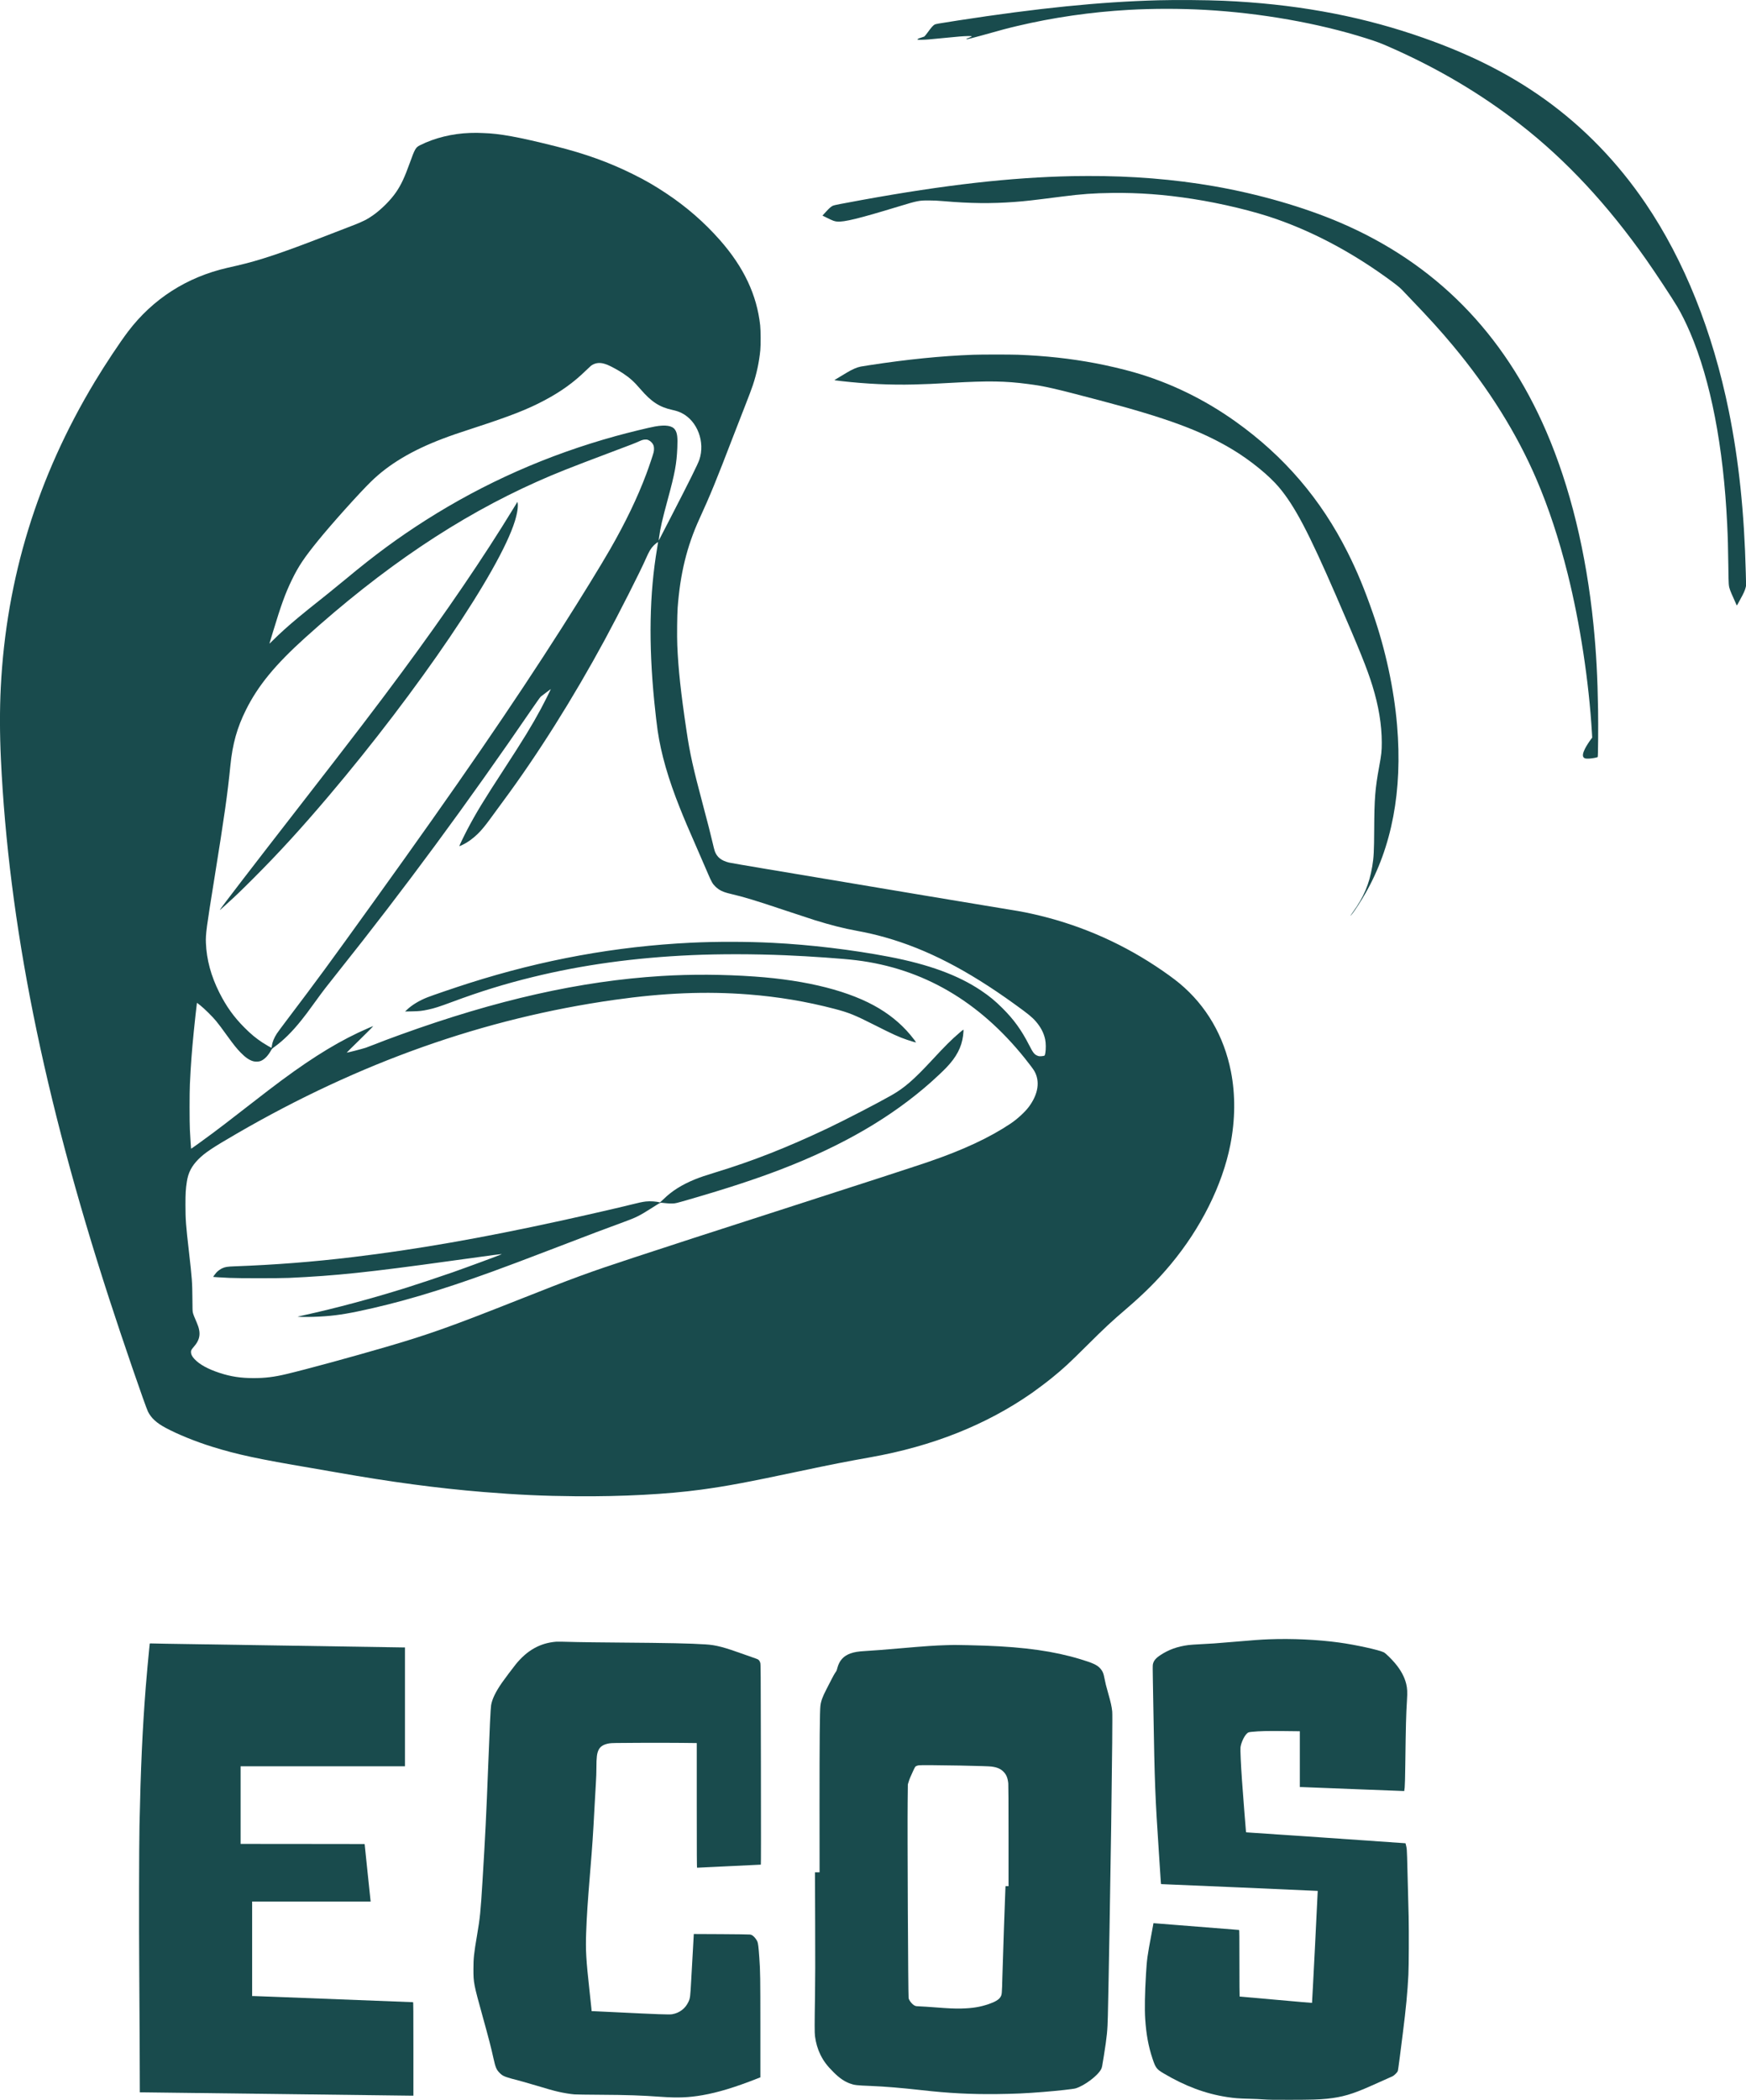 <?xml version="1.0" standalone="no"?>
<!DOCTYPE svg PUBLIC "-//W3C//DTD SVG 20010904//EN"
 "http://www.w3.org/TR/2001/REC-SVG-20010904/DTD/svg10.dtd">
<svg version="1.0" xmlns="http://www.w3.org/2000/svg"
 width="6821pt" height="8199pt" viewBox="0 0 6821 8199"
 preserveAspectRatio="xMidYMid meet">

<g transform="translate(0,8199) scale(0.1,-0.1)"
fill="#194b4d" stroke="none">
<path d="M45245 81979 c-2270 -61 -4697 -306 -7830 -790 -825 -128 -859 -134
-910 -163 -57 -34 -130 -116 -263 -301 -60 -82 -120 -155 -133 -162 -13 -7
-70 -26 -125 -43 -100 -30 -157 -60 -141 -77 12 -12 257 -8 422 6 77 7 345 32
595 56 250 25 536 52 634 60 199 17 451 23 463 11 13 -12 -21 -32 -117 -66
-89 -32 -113 -50 -67 -50 33 0 299 67 577 145 791 222 997 277 1386 369 1403
333 2886 547 4364 631 949 53 2010 53 2970 0 2181 -122 4429 -518 6302 -1111
404 -128 550 -182 908 -339 1888 -828 3578 -1828 5125 -3034 1776 -1383 3398
-3124 4902 -5261 372 -529 1022 -1514 1227 -1860 158 -266 328 -609 496 -1000
802 -1876 1300 -4450 1445 -7480 26 -543 35 -893 45 -1625 10 -775 10 -778 72
-953 16 -48 79 -194 139 -325 60 -130 109 -241 109 -247 0 -5 4 -12 10 -15 5
-3 26 27 46 67 20 40 68 128 106 196 103 183 164 316 189 416 l23 89 -12 499
c-59 2358 -272 4388 -663 6318 -632 3111 -1741 5880 -3247 8100 -1091 1610
-2418 2979 -3942 4072 -1458 1044 -3102 1855 -5135 2534 -2299 767 -4716 1195
-7415 1314 -672 29 -1849 38 -2555 19z"/>
<path d="M18360 76799 c-693 -24 -1378 -192 -1951 -479 -170 -86 -201 -139
-401 -695 -201 -558 -338 -851 -529 -1130 -210 -309 -562 -664 -894 -901 -237
-169 -420 -261 -845 -423 -173 -65 -612 -235 -975 -376 -1744 -679 -2616 -970
-3510 -1176 -121 -27 -290 -66 -375 -86 -1583 -363 -2909 -1213 -3874 -2483
-322 -424 -891 -1280 -1299 -1957 -2244 -3721 -3463 -7680 -3677 -11943 -43
-855 -41 -1821 5 -2795 304 -6400 1660 -13153 4227 -21060 518 -1598 1421
-4222 1520 -4420 126 -250 331 -439 687 -630 470 -253 1178 -540 1826 -741
972 -302 1790 -477 3840 -824 231 -39 688 -118 1015 -176 2132 -376 3933 -617
5720 -764 1342 -110 2338 -156 3640 -167 1805 -15 3556 78 4880 258 1000 136
1798 285 3870 724 1220 258 1800 372 2745 540 2426 431 4521 1265 6305 2508
192 134 605 445 785 592 451 367 660 559 1355 1250 734 729 958 937 1541 1437
711 609 1240 1138 1748 1748 1177 1413 2014 3091 2325 4660 193 978 202 1955
25 2860 -272 1388 -963 2575 -2003 3442 -221 184 -566 433 -945 683 -1483 976
-3100 1658 -4831 2039 -387 85 -443 95 -1860 326 -754 123 -3528 586 -5390
900 -916 154 -2300 386 -3077 515 -777 130 -1455 246 -1506 259 -301 77 -464
207 -552 440 -14 37 -52 185 -85 329 -77 333 -189 773 -380 1487 -385 1444
-508 2000 -639 2880 -226 1516 -322 2405 -362 3345 -15 350 -6 1184 15 1475
98 1318 360 2390 846 3455 442 967 646 1466 1332 3250 165 429 385 995 490
1259 104 263 225 585 268 715 151 456 246 901 292 1366 20 202 17 771 -5 975
-130 1185 -639 2265 -1566 3319 -621 705 -1309 1303 -2111 1836 -456 302 -779
489 -1280 739 -934 465 -1881 807 -3040 1096 -1463 366 -2183 497 -2830 515
-96 3 -204 7 -240 8 -36 2 -157 0 -270 -4z m5188 -8995 c42 -8 123 -34 179
-56 136 -54 436 -218 608 -332 276 -184 431 -324 687 -621 425 -494 741 -699
1243 -809 165 -37 264 -70 375 -127 607 -311 912 -1127 681 -1817 -58 -172
-394 -850 -1121 -2257 -213 -412 -406 -786 -429 -830 -34 -66 -40 -74 -36 -45
2 19 9 71 15 115 48 357 121 673 340 1480 277 1019 343 1375 370 2000 19 414
-3 584 -91 711 -107 156 -369 197 -782 123 -246 -44 -1047 -240 -1532 -374
-2672 -738 -5132 -1827 -7430 -3288 -1075 -684 -1999 -1364 -3100 -2281 -198
-165 -515 -423 -705 -575 -804 -641 -947 -756 -1170 -942 -405 -338 -708 -610
-997 -898 -73 -72 -130 -125 -128 -118 2 6 66 215 140 462 319 1052 479 1494
735 2022 259 535 477 861 1032 1544 530 653 1617 1863 2065 2299 695 678 1596
1216 2798 1672 314 120 618 224 1245 428 1405 458 2069 718 2735 1072 646 343
1146 704 1620 1168 83 81 168 160 190 177 132 100 288 133 463 97z m1800
-3005 c78 -38 153 -120 181 -194 26 -68 28 -180 6 -274 -24 -100 -184 -574
-289 -854 -346 -921 -809 -1884 -1411 -2932 -370 -644 -1145 -1904 -1892
-3075 -1913 -2999 -4018 -6062 -7334 -10670 -1859 -2583 -2157 -2988 -3430
-4671 -170 -224 -333 -445 -362 -490 -109 -168 -175 -329 -196 -478 -5 -40
-12 -75 -14 -77 -7 -7 -231 121 -352 201 -261 173 -449 328 -700 580 -416 415
-710 825 -985 1370 -326 648 -500 1289 -526 1944 -13 336 17 568 337 2550 386
2399 511 3280 619 4371 84 845 261 1479 611 2180 471 943 1140 1757 2309 2811
3050 2749 5981 4721 9062 6095 708 316 1252 532 2878 1144 862 324 944 356
1110 431 119 54 169 67 251 68 54 1 76 -4 127 -30z m323 -4215 c-301 -1784
-336 -3714 -110 -5989 43 -437 96 -890 130 -1125 135 -918 414 -1888 877
-3045 174 -435 307 -749 702 -1650 147 -335 322 -740 390 -899 136 -318 181
-396 286 -497 161 -153 294 -216 609 -290 523 -123 927 -245 2105 -639 525
-175 1051 -348 1167 -384 635 -196 1125 -321 1643 -416 408 -75 744 -153 1106
-255 1630 -460 3217 -1278 5054 -2604 538 -388 686 -508 831 -674 197 -226
316 -454 370 -709 30 -139 32 -388 6 -530 -18 -93 -20 -97 -50 -108 -18 -6
-68 -14 -112 -17 -66 -4 -90 -1 -135 16 -130 49 -176 107 -338 423 -300 586
-595 994 -1041 1438 -285 284 -511 470 -833 686 -895 601 -2040 1021 -3593
1319 -1431 274 -3075 471 -4550 545 -1018 51 -2201 52 -3185 5 -2935 -142
-5796 -663 -8680 -1581 -501 -159 -1407 -467 -1620 -551 -323 -127 -609 -301
-805 -488 l-70 -66 265 5 c280 4 400 17 642 70 248 54 426 111 938 301 1095
407 2048 701 3125 965 1951 479 3988 760 6235 860 1081 48 2426 46 3650 -5
990 -42 2267 -132 2780 -196 2596 -322 4784 -1595 6573 -3823 194 -243 324
-416 370 -493 236 -404 160 -909 -210 -1406 -152 -204 -453 -480 -713 -654
-820 -549 -1862 -1034 -3200 -1491 -627 -214 -2511 -826 -5945 -1932 -2830
-911 -3980 -1284 -5611 -1820 -1759 -579 -2263 -764 -4539 -1665 -2552 -1011
-3438 -1326 -5075 -1804 -1407 -410 -3146 -884 -3932 -1070 -470 -112 -834
-156 -1283 -155 -490 1 -879 60 -1308 200 -464 152 -788 329 -988 542 -91 97
-132 173 -137 257 -5 77 12 113 98 210 268 302 301 559 125 961 -91 207 -133
315 -150 383 -14 53 -17 140 -19 560 -4 622 -16 783 -136 1831 -118 1025 -135
1249 -135 1815 0 460 10 620 55 915 53 347 189 609 455 875 249 249 544 446
1495 997 4797 2780 9667 4503 14755 5222 1929 273 3589 339 5235 211 1154 -90
2271 -277 3355 -561 568 -149 787 -237 1580 -638 710 -359 938 -463 1260 -572
172 -59 344 -108 351 -101 2 2 -34 55 -82 118 -368 484 -813 879 -1364 1210
-1113 668 -2794 1098 -4860 1243 -1214 86 -2474 93 -3645 21 -3160 -195 -6430
-930 -10188 -2289 -420 -152 -769 -283 -1029 -387 -109 -44 -257 -100 -330
-125 -124 -42 -736 -200 -744 -191 -2 2 233 235 522 517 289 283 521 516 516
518 -5 1 -92 -33 -193 -77 -1050 -453 -2074 -1069 -3374 -2029 -291 -214 -677
-510 -1375 -1052 -816 -633 -924 -716 -1305 -1001 -356 -266 -865 -633 -870
-627 -4 4 -32 448 -47 733 -16 313 -16 1441 0 1785 35 740 76 1295 153 2065
31 315 105 987 117 1067 l7 46 125 -96 c152 -118 489 -451 620 -612 127 -156
204 -259 440 -586 256 -353 364 -487 520 -648 191 -196 344 -300 501 -341 79
-21 213 -16 279 11 151 60 291 203 412 422 28 50 50 73 114 118 362 260 702
595 1069 1054 166 208 225 286 525 700 348 479 406 554 885 1155 2609 3269
5062 6595 7619 10330 158 231 303 433 322 448 19 16 115 89 213 162 l179 133
-23 -52 c-44 -99 -257 -520 -368 -726 -341 -634 -683 -1193 -1450 -2370 -786
-1206 -1077 -1684 -1418 -2331 -130 -247 -323 -648 -315 -656 7 -7 186 80 281
137 191 116 393 285 554 464 138 154 248 295 492 631 115 159 287 394 381 520
1346 1815 2738 4025 3976 6310 550 1017 1391 2675 1604 3165 122 279 197 405
306 513 61 61 162 139 170 132 2 -2 -15 -110 -37 -241z"/>
<path d="M20198 62370 c-9 -14 -78 -126 -153 -250 -1158 -1896 -2616 -4036
-4330 -6355 -1009 -1365 -1888 -2515 -4010 -5245 -1812 -2331 -3095 -4000
-3112 -4048 -8 -21 -19 -31 252 214 359 324 554 511 1071 1028 980 980 1849
1930 2919 3191 3508 4134 6687 8822 7278 10735 97 312 138 589 108 725 l-7 30
-16 -25z"/>
<path d="M37490 41674 c-324 -277 -556 -508 -1095 -1089 -692 -746 -1067
-1071 -1560 -1352 -528 -302 -1846 -983 -2500 -1293 -1609 -761 -2912 -1273
-4405 -1729 -368 -112 -578 -184 -772 -262 -522 -212 -914 -459 -1246 -786
-89 -88 -130 -122 -142 -118 -121 39 -371 55 -540 36 -135 -16 -286 -48 -595
-126 -414 -105 -1766 -415 -2750 -630 -3079 -673 -5625 -1118 -8095 -1414
-1567 -188 -3039 -303 -4625 -361 -279 -10 -364 -23 -480 -75 -77 -34 -171
-102 -231 -167 -53 -58 -130 -166 -123 -172 4 -4 245 -18 639 -38 333 -17
1949 -17 2320 0 1837 84 3111 218 6344 667 1728 240 2003 276 1961 256 -107
-49 -1331 -501 -1915 -706 -391 -138 -1405 -475 -1800 -599 -1376 -430 -2751
-799 -3994 -1072 -138 -30 -252 -57 -254 -58 -13 -13 345 -17 628 -8 624 22
1065 76 1715 211 1576 327 3185 802 5240 1548 574 208 1304 483 2295 863 1642
630 2175 832 2860 1081 482 176 602 236 1065 529 348 221 354 224 405 222 25
-1 106 -9 180 -18 88 -11 177 -14 255 -11 119 5 124 6 640 155 1503 435 2602
795 3617 1186 2399 924 4299 2030 5846 3404 203 180 474 436 589 557 398 415
598 795 658 1253 16 121 20 232 8 232 -5 0 -69 -52 -143 -116z"/>
<path d="M41890 75113 c-2422 -51 -4970 -340 -8231 -933 -809 -147 -1073 -199
-1119 -221 -75 -35 -142 -94 -278 -243 l-131 -143 177 -88 c229 -113 288 -135
392 -145 274 -26 856 117 2400 587 747 227 803 238 1185 237 195 0 337 -7 570
-27 1040 -90 1870 -100 2785 -31 419 31 679 60 1840 209 789 101 1241 133
1975 142 1046 12 2023 -60 3140 -233 1132 -175 2408 -483 3286 -793 1445 -510
2853 -1255 4224 -2234 383 -274 574 -424 670 -526 49 -53 196 -206 325 -341
742 -773 1184 -1260 1671 -1845 1398 -1679 2488 -3424 3254 -5210 476 -1109
879 -2331 1219 -3690 482 -1930 830 -4210 947 -6207 l11 -188 -45 -57 c-77
-100 -187 -274 -237 -373 -85 -170 -103 -281 -55 -339 39 -45 80 -54 219 -48
110 5 314 42 332 60 16 16 25 1191 15 1842 -21 1307 -73 2256 -181 3335 -283
2807 -911 5375 -1843 7535 -1663 3852 -4343 6565 -8053 8154 -1423 609 -3186
1117 -4924 1420 -1563 272 -3217 406 -4930 399 -272 -1 -547 -3 -610 -5z"/>
<path d="M38015 68139 c-1229 -45 -2576 -180 -4040 -405 -159 -24 -315 -49
-345 -55 -156 -30 -346 -113 -570 -250 -265 -162 -442 -268 -453 -272 -29 -10
15 -18 263 -46 977 -111 1918 -155 2830 -132 480 12 743 23 1495 66 1417 80
2072 70 2955 -46 671 -87 983 -158 2795 -635 2637 -695 3964 -1184 5185 -1912
703 -420 1447 -1023 1840 -1492 616 -736 1148 -1747 2220 -4215 920 -2119
1215 -2847 1424 -3524 244 -787 366 -1526 367 -2221 0 -340 -14 -464 -106
-965 -153 -833 -184 -1229 -190 -2425 -5 -861 -17 -1094 -76 -1445 -117 -698
-334 -1207 -770 -1806 -43 -61 -79 -112 -79 -115 0 -14 27 16 94 104 120 160
320 471 481 752 1043 1816 1461 4021 1244 6570 -120 1421 -454 2967 -945 4377
-328 943 -619 1646 -985 2373 -1042 2076 -2475 3750 -4363 5099 -1233 881
-2571 1531 -3986 1936 -419 121 -1041 266 -1510 354 -977 184 -1941 289 -3025
331 -299 11 -1424 11 -1750 -1z"/>
<path d="M49585 17989 c-344 -13 -614 -33 -1440 -104 -628 -54 -859 -71 -1275
-90 -178 -9 -375 -22 -438 -31 -434 -56 -775 -179 -1099 -393 -185 -123 -265
-220 -294 -361 -9 -42 -9 -201 0 -655 6 -330 16 -861 21 -1180 48 -2815 67
-3310 215 -5535 36 -531 68 -1020 71 -1087 6 -109 9 -123 25 -123 81 0 6104
-261 6108 -265 5 -5 -217 -4367 -223 -4372 -2 -2 -638 52 -1412 122 -775 69
-1412 125 -1416 125 -5 0 -8 585 -8 1300 0 1028 -3 1300 -12 1300 -13 0 -3259
257 -3315 263 l-32 3 -11 -66 c-6 -36 -36 -198 -66 -360 -165 -876 -177 -967
-214 -1560 -45 -734 -57 -1380 -31 -1755 42 -616 125 -1068 287 -1554 117
-351 159 -408 429 -568 842 -500 1638 -797 2485 -927 283 -43 463 -57 850 -66
206 -5 470 -17 585 -26 174 -13 346 -16 1010 -15 845 1 1141 10 1450 41 599
61 1000 178 1722 501 136 61 374 167 528 235 154 68 300 134 325 146 56 28
170 141 193 189 11 23 39 216 82 555 37 285 90 710 120 944 122 963 181 1586
216 2270 17 337 23 1691 10 2270 -11 488 -39 1591 -60 2315 -9 293 -13 342
-35 438 -13 60 -26 110 -28 112 -4 4 -6149 425 -6200 425 -21 0 -29 6 -32 23
-5 25 -127 1593 -156 2007 -44 627 -69 1192 -58 1289 20 170 134 423 240 530
57 58 72 63 211 77 294 29 604 37 1240 29 l627 -7 0 -1089 0 -1089 54 0 c29 0
946 -36 2036 -80 1091 -44 1985 -78 1988 -76 2 2 10 64 18 138 9 91 17 376 24
913 19 1496 30 1931 66 2505 19 302 12 450 -30 625 -66 272 -209 538 -433 805
-146 174 -369 391 -439 428 -182 94 -1107 297 -1764 386 -830 113 -1832 159
-2715 125z"/>
<path d="M21725 17894 c-627 -51 -1136 -337 -1581 -889 -118 -147 -438 -572
-530 -705 -251 -361 -388 -644 -428 -885 -21 -127 -58 -897 -116 -2415 -69
-1808 -113 -2698 -220 -4445 -77 -1240 -96 -1432 -215 -2130 -120 -702 -140
-889 -140 -1315 0 -531 11 -586 361 -1850 233 -838 333 -1224 419 -1619 81
-367 119 -457 244 -582 137 -136 172 -149 896 -339 88 -23 323 -91 523 -151
477 -144 673 -199 864 -243 206 -48 471 -92 633 -105 72 -6 519 -13 995 -15
1076 -6 1613 -24 2408 -81 639 -46 1069 -29 1608 65 607 106 1267 306 2149
653 l110 43 0 1954 c-1 1990 -3 2174 -41 2715 -28 413 -48 574 -78 638 -39 81
-110 172 -172 219 -42 32 -67 42 -116 50 -35 5 -542 12 -1128 15 l-1066 5 -32
-578 c-18 -319 -49 -860 -68 -1204 -37 -682 -42 -721 -109 -866 -120 -261
-350 -436 -640 -485 -108 -18 -539 -3 -2239 81 -445 22 -830 40 -856 40 l-47
0 -12 133 c-6 72 -41 393 -76 712 -128 1156 -150 1540 -126 2210 23 662 53
1114 156 2375 91 1109 112 1421 170 2520 20 366 44 802 55 969 12 185 20 413
20 585 0 406 20 568 88 702 69 136 201 214 420 250 82 13 253 16 1132 20 569
3 1315 2 1658 -2 l622 -7 0 -2433 c0 -1941 3 -2434 13 -2434 6 0 567 27 1245
60 679 33 1239 60 1245 60 7 0 8 1156 3 3913 -7 3884 -7 3912 -27 3973 -30 92
-67 127 -169 160 -47 14 -247 85 -445 157 -811 292 -1113 371 -1520 396 -653
41 -1389 56 -3415 72 -696 5 -1416 14 -1600 19 -491 14 -768 18 -825 14z"/>
<path d="M5850 17823 c0 -4 -9 -91 -20 -193 -29 -275 -106 -1130 -135 -1495
-130 -1661 -199 -3185 -246 -5430 -17 -799 -22 -3961 -10 -5475 6 -762 14
-2183 18 -3158 l6 -1772 141 0 c78 0 2461 -29 5296 -65 2835 -36 5176 -65
5203 -65 l47 0 0 1825 c0 1471 -2 1825 -13 1825 -14 0 -4553 176 -5547 215
-349 14 -658 25 -687 25 l-53 0 0 1845 0 1845 2315 0 2315 0 -6 53 c-3 28 -56
534 -118 1122 l-111 1070 -2423 3 -2422 2 0 1515 0 1515 3210 0 3210 0 0 2320
0 2320 -27 0 c-16 0 -2024 31 -4463 70 -2439 38 -4626 72 -4860 75 -234 3
-469 8 -522 11 -54 3 -98 1 -98 -3z"/>
<path d="M36980 17760 c-457 -13 -813 -37 -1825 -125 -632 -55 -1025 -85
-1360 -105 -271 -16 -415 -40 -565 -92 -273 -95 -440 -278 -516 -564 -30 -115
-33 -121 -86 -192 -22 -30 -86 -145 -142 -255 -57 -111 -146 -286 -200 -389
-150 -289 -212 -458 -235 -643 -25 -204 -36 -1398 -35 -3937 l2 -2568 -90 0
-90 0 7 -1982 c5 -1508 4 -2189 -6 -2843 -18 -1098 -18 -1441 -1 -1570 36
-269 105 -505 211 -722 124 -251 253 -425 511 -683 225 -226 424 -364 640
-443 175 -65 258 -75 820 -97 550 -22 1197 -76 1985 -164 1061 -120 1913 -164
2935 -153 698 8 1137 28 1820 83 554 44 1168 112 1259 139 345 104 862 491
997 748 34 65 38 85 104 500 126 797 146 998 160 1592 31 1306 100 5297 130
7430 39 2818 53 4328 40 4447 -21 197 -55 350 -160 718 -77 269 -114 419 -140
562 -36 204 -77 300 -172 404 -122 133 -288 209 -780 358 -1020 308 -2145 468
-3703 526 -295 11 -1155 31 -1215 28 -19 -1 -154 -5 -300 -8z m495 -4700 c757
-15 1180 -29 1265 -41 221 -31 350 -87 460 -198 116 -116 167 -241 190 -462 6
-66 10 -781 10 -2055 l0 -1954 -59 0 -59 0 -6 -122 c-14 -270 -98 -2734 -116
-3393 -18 -703 -19 -716 -74 -809 -60 -103 -204 -191 -451 -276 -344 -118
-637 -166 -1075 -177 -272 -6 -471 3 -1050 47 -212 17 -461 33 -555 36 -151 5
-176 9 -220 30 -97 45 -228 208 -239 298 -19 143 -50 6554 -37 7636 l8 705 26
86 c37 122 76 217 174 426 82 174 88 183 127 203 23 10 66 24 96 29 60 11 732
7 1585 -9z"/>
</g>
</svg>

